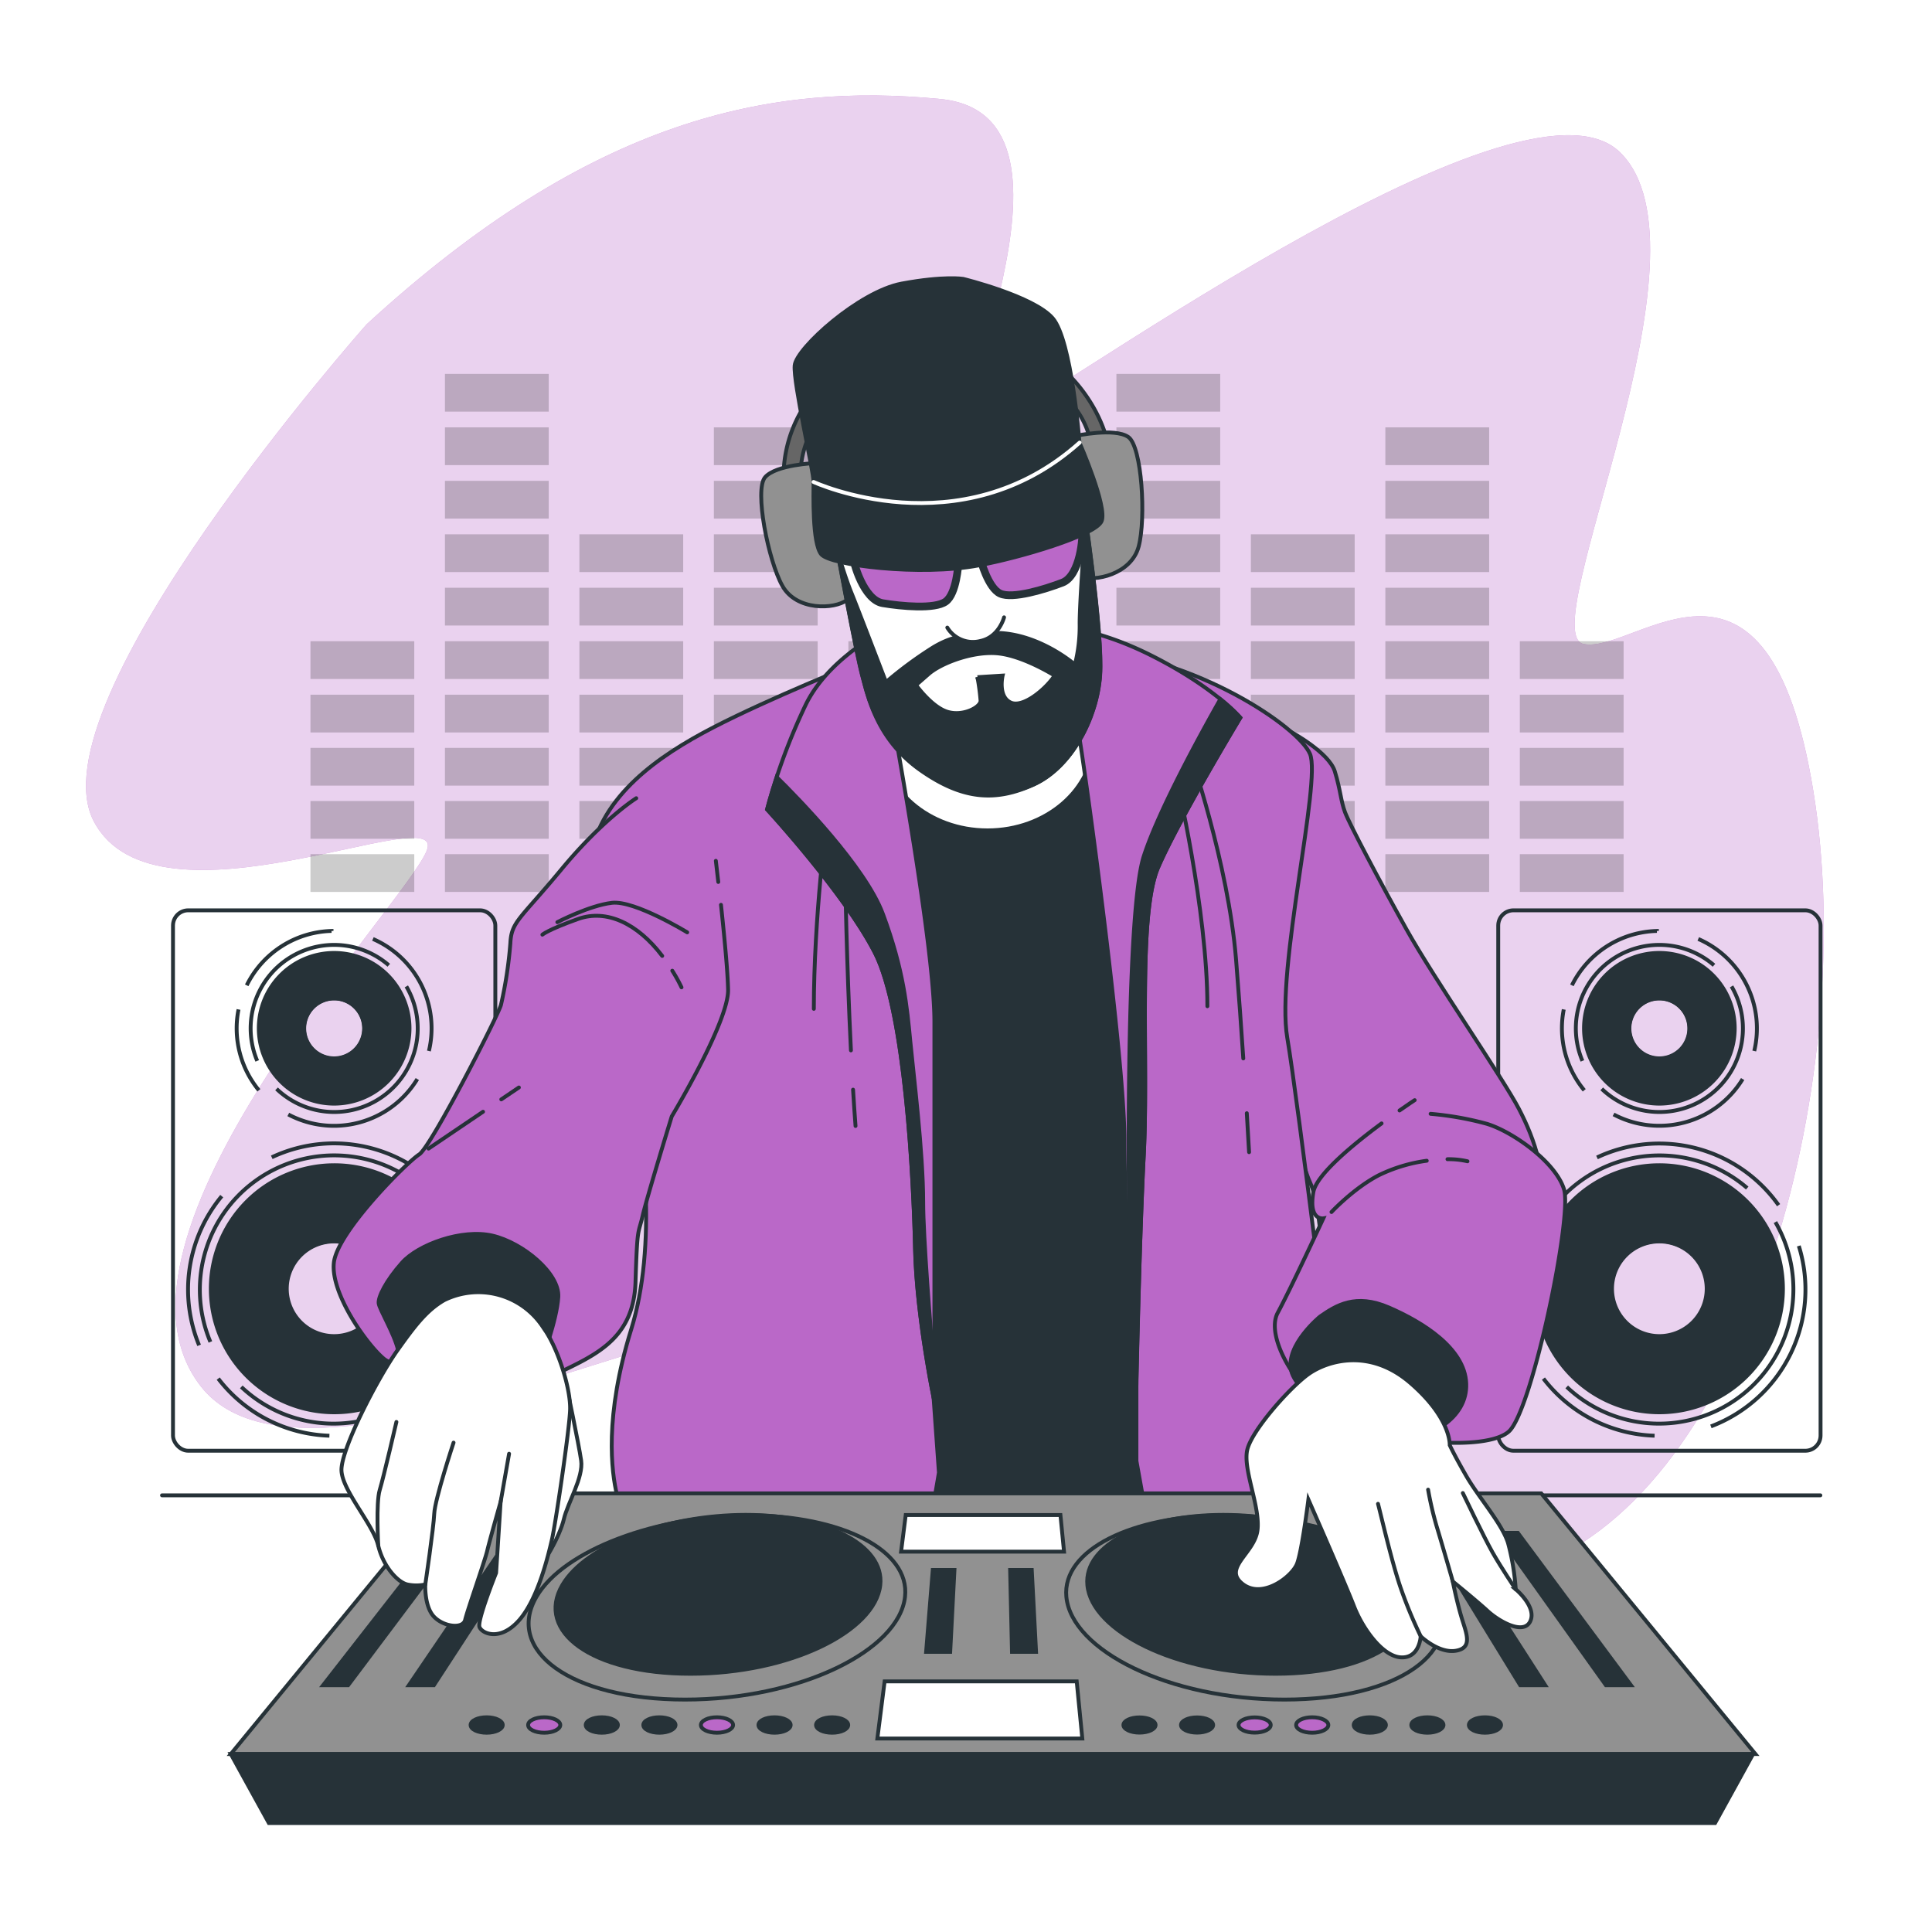<svg class="animated" id="freepik_stories-disc-jockey" xmlns="http://www.w3.org/2000/svg" viewBox="0 0 500 500" version="1.1" xmlns:xlink="http://www.w3.org/1999/xlink" xmlns:svgjs="http://svgjs.com/svgjs"><style>svg#freepik_stories-disc-jockey:not(.animated) .animable {opacity: 0;}svg#freepik_stories-disc-jockey.animated #freepik--background-simple--inject-102 {animation: 1.7s 1 forwards cubic-bezier(.36,-0.01,.5,1.38) slideUp;animation-delay: 0s;}svg#freepik_stories-disc-jockey.animated #freepik--Graphic--inject-102 {animation: 3s Infinite  linear wind;animation-delay: 0s;}svg#freepik_stories-disc-jockey.animated #freepik--Speakers--inject-102 {animation: 1.5s Infinite  linear heartbeat;animation-delay: 0s;}            @keyframes slideUp {                0% {                    opacity: 0;                    transform: translateY(30px);                }                100% {                    opacity: 1;                    transform: inherit;                }            }                    @keyframes wind {                0% {                    transform: rotate( 0deg );                }                25% {                    transform: rotate( 1deg );                }                75% {                    transform: rotate( -1deg );                }            }                    @keyframes heartbeat {                0% {                    transform: scale(1);                }                10% {                    transform: scale(1.1);                }                30% {                    transform: scale(1);                }                40% {                    transform: scale(1);                }                50% {                    transform: scale(1.1);                }                60% {                    transform: scale(1);                }                100% {                    transform: scale(1);                }            }        </style><g id="freepik--background-simple--inject-102" class="animable" style="transform-origin: 247.128px 223.218px;"><path d="M94.89,83.93S8,181.85,24.3,212.61s91.69-6.56,86.14,7.54S21.85,320.37,52,358.82s160.73-41.59,151.25-7-8.11,76.39,47.42,69.07,114.68-121.47,110.77-98.49-16.09,104.84,38.11,82.1,81.53-127.38,69.73-199.82-45.91-35.42-59.38-38,35.54-102,9.29-127.33S267.24,107,253.34,112s33.61-82.15-10-86.38S153.27,30.3,94.89,83.93Z" style="fill: rgb(186, 104, 200); transform-origin: 247.128px 223.218px;" id="elifr041h4etf" class="animable"></path><g id="elhq03isptzd"><path d="M94.89,83.93S8,181.85,24.3,212.61s91.69-6.56,86.14,7.54S21.85,320.37,52,358.82s160.73-41.59,151.25-7-8.11,76.39,47.42,69.07,114.68-121.47,110.77-98.49-16.09,104.84,38.11,82.1,81.53-127.38,69.73-199.82-45.91-35.42-59.38-38,35.54-102,9.29-127.33S267.24,107,253.34,112s33.61-82.15-10-86.38S153.27,30.3,94.89,83.93Z" style="fill: rgb(255, 255, 255); opacity: 0.7; transform-origin: 247.128px 223.218px;" class="animable"></path></g></g><g id="freepik--Graphic--inject-102" class="animable" style="transform-origin: 250.27px 163.795px;"><g id="elr6pknlzkqog"><g style="opacity: 0.2; transform-origin: 250.27px 163.795px;" class="animable"><rect x="149.95" y="179.79" width="26.86" height="9.77" id="eld9zinupznmc" class="animable" style="transform-origin: 163.38px 184.675px;"></rect><rect x="149.95" y="165.95" width="26.86" height="9.77" id="elvce925fwai" class="animable" style="transform-origin: 163.38px 170.835px;"></rect><rect x="149.95" y="152.11" width="26.86" height="9.77" id="el3p7z96al8wu" class="animable" style="transform-origin: 163.38px 156.995px;"></rect><rect x="149.95" y="138.28" width="26.86" height="9.77" id="elxojkfy9f4op" class="animable" style="transform-origin: 163.38px 143.165px;"></rect><rect x="219.56" y="179.79" width="26.86" height="9.77" id="el9e4a6irjm6" class="animable" style="transform-origin: 232.99px 184.675px;"></rect><rect x="219.56" y="165.95" width="26.86" height="9.77" id="el3adpsb2cro" class="animable" style="transform-origin: 232.99px 170.835px;"></rect><rect x="80.35" y="179.79" width="26.86" height="9.77" id="el3rz3f4t57wx" class="animable" style="transform-origin: 93.78px 184.675px;"></rect><rect x="80.35" y="165.95" width="26.86" height="9.77" id="elowa3nzfrmp" class="animable" style="transform-origin: 93.78px 170.835px;"></rect><rect x="115.15" y="179.79" width="26.86" height="9.77" id="eloznbv0s07so" class="animable" style="transform-origin: 128.58px 184.675px;"></rect><rect x="115.15" y="165.95" width="26.86" height="9.77" id="elflw4f4eyjcq" class="animable" style="transform-origin: 128.58px 170.835px;"></rect><rect x="115.15" y="152.11" width="26.86" height="9.77" id="el2zjkcvdgmm4" class="animable" style="transform-origin: 128.58px 156.995px;"></rect><rect x="115.15" y="138.28" width="26.86" height="9.77" id="eluvcjm4t8eg" class="animable" style="transform-origin: 128.58px 143.165px;"></rect><rect x="115.15" y="124.44" width="26.86" height="9.77" id="eloqyi0jkp4f" class="animable" style="transform-origin: 128.58px 129.325px;"></rect><rect x="115.15" y="110.6" width="26.86" height="9.77" id="el6tmv3t0fd4t" class="animable" style="transform-origin: 128.58px 115.485px;"></rect><rect x="115.15" y="96.76" width="26.86" height="9.77" id="el8txj204b334" class="animable" style="transform-origin: 128.58px 101.645px;"></rect><rect x="184.75" y="179.79" width="26.86" height="9.77" id="elh0yrvsd5d5" class="animable" style="transform-origin: 198.18px 184.675px;"></rect><rect x="184.75" y="165.95" width="26.86" height="9.77" id="elq6enjhw54el" class="animable" style="transform-origin: 198.18px 170.835px;"></rect><rect x="184.75" y="152.11" width="26.86" height="9.77" id="elq336l5q0h8" class="animable" style="transform-origin: 198.18px 156.995px;"></rect><rect x="184.75" y="138.28" width="26.86" height="9.77" id="elpuzoeaucs2" class="animable" style="transform-origin: 198.18px 143.165px;"></rect><rect x="184.75" y="124.44" width="26.86" height="9.77" id="el0gvtw2juiny8" class="animable" style="transform-origin: 198.18px 129.325px;"></rect><rect x="184.75" y="110.6" width="26.86" height="9.77" id="el3o4envz2hhf" class="animable" style="transform-origin: 198.18px 115.485px;"></rect><rect x="323.73" y="179.79" width="26.86" height="9.77" id="elh4ohgddat5" class="animable" style="transform-origin: 337.16px 184.675px;"></rect><rect x="323.73" y="165.95" width="26.86" height="9.77" id="elim925x9ook" class="animable" style="transform-origin: 337.16px 170.835px;"></rect><rect x="323.73" y="152.11" width="26.86" height="9.77" id="elgaz0i7d2fou" class="animable" style="transform-origin: 337.16px 156.995px;"></rect><rect x="323.73" y="138.28" width="26.86" height="9.77" id="el915qmz83tiu" class="animable" style="transform-origin: 337.16px 143.165px;"></rect><rect x="393.33" y="179.79" width="26.86" height="9.77" id="el5ax3w1sfomo" class="animable" style="transform-origin: 406.76px 184.675px;"></rect><rect x="393.33" y="165.95" width="26.86" height="9.77" id="eli6twd2n8h4j" class="animable" style="transform-origin: 406.76px 170.835px;"></rect><rect x="254.13" y="179.79" width="26.86" height="9.77" id="eln1cjhk2ya3k" class="animable" style="transform-origin: 267.56px 184.675px;"></rect><rect x="254.13" y="165.95" width="26.86" height="9.77" id="eldanxdhgwnz6" class="animable" style="transform-origin: 267.56px 170.835px;"></rect><rect x="288.93" y="179.79" width="26.86" height="9.77" id="elwmr3zimd37i" class="animable" style="transform-origin: 302.36px 184.675px;"></rect><rect x="288.93" y="165.95" width="26.86" height="9.77" id="elpn4a5e6pf3g" class="animable" style="transform-origin: 302.36px 170.835px;"></rect><rect x="288.93" y="152.11" width="26.86" height="9.77" id="elpa1betuzos" class="animable" style="transform-origin: 302.36px 156.995px;"></rect><rect x="288.93" y="138.28" width="26.86" height="9.77" id="elfi78f7gqp9" class="animable" style="transform-origin: 302.36px 143.165px;"></rect><rect x="288.93" y="124.44" width="26.86" height="9.77" id="eljlhihwrak3c" class="animable" style="transform-origin: 302.36px 129.325px;"></rect><rect x="288.93" y="110.6" width="26.86" height="9.77" id="elssjcronmlzp" class="animable" style="transform-origin: 302.36px 115.485px;"></rect><rect x="288.93" y="96.76" width="26.86" height="9.77" id="elaqy9tssyou6" class="animable" style="transform-origin: 302.36px 101.645px;"></rect><rect x="358.53" y="179.79" width="26.86" height="9.77" id="el191vk69r9px" class="animable" style="transform-origin: 371.96px 184.675px;"></rect><rect x="149.95" y="193.55" width="26.86" height="9.77" id="elsgy4b1tnm5o" class="animable" style="transform-origin: 163.38px 198.435px;"></rect><rect x="219.56" y="193.55" width="26.86" height="9.77" id="el9eoz6fm4frk" class="animable" style="transform-origin: 232.99px 198.435px;"></rect><rect x="80.35" y="193.55" width="26.86" height="9.77" id="elq20aco0dybd" class="animable" style="transform-origin: 93.78px 198.435px;"></rect><rect x="115.15" y="193.55" width="26.86" height="9.77" id="eldf7jneefe4i" class="animable" style="transform-origin: 128.58px 198.435px;"></rect><rect x="184.75" y="193.55" width="26.86" height="9.77" id="elcpy4549tful" class="animable" style="transform-origin: 198.18px 198.435px;"></rect><rect x="323.73" y="193.55" width="26.86" height="9.77" id="elo38keho205h" class="animable" style="transform-origin: 337.16px 198.435px;"></rect><rect x="393.33" y="193.55" width="26.86" height="9.77" id="elxr7i3stwseq" class="animable" style="transform-origin: 406.76px 198.435px;"></rect><rect x="254.13" y="193.55" width="26.86" height="9.77" id="el8neauwn5lym" class="animable" style="transform-origin: 267.56px 198.435px;"></rect><rect x="288.93" y="193.55" width="26.86" height="9.77" id="elckzw9wkfcr" class="animable" style="transform-origin: 302.36px 198.435px;"></rect><rect x="358.53" y="193.55" width="26.86" height="9.77" id="el8qehfwmod8" class="animable" style="transform-origin: 371.96px 198.435px;"></rect><rect x="149.95" y="207.3" width="26.86" height="9.77" id="elq6qum08kv4m" class="animable" style="transform-origin: 163.38px 212.185px;"></rect><rect x="219.56" y="207.3" width="26.86" height="9.77" id="eljwdmrb44xng" class="animable" style="transform-origin: 232.99px 212.185px;"></rect><rect x="80.35" y="207.3" width="26.86" height="9.77" id="elrqjwehjpwee" class="animable" style="transform-origin: 93.78px 212.185px;"></rect><rect x="115.15" y="207.3" width="26.86" height="9.77" id="elnjv8jfc9u1h" class="animable" style="transform-origin: 128.58px 212.185px;"></rect><rect x="184.75" y="207.3" width="26.86" height="9.77" id="el29dd15b018w" class="animable" style="transform-origin: 198.18px 212.185px;"></rect><rect x="323.73" y="207.3" width="26.86" height="9.77" id="el34rdy96tm1g" class="animable" style="transform-origin: 337.16px 212.185px;"></rect><rect x="393.33" y="207.3" width="26.86" height="9.77" id="elcnkpegu0gmw" class="animable" style="transform-origin: 406.76px 212.185px;"></rect><rect x="254.13" y="207.3" width="26.86" height="9.77" id="elup8too5rjpd" class="animable" style="transform-origin: 267.56px 212.185px;"></rect><rect x="288.93" y="207.3" width="26.86" height="9.77" id="elfzgicpu5b3e" class="animable" style="transform-origin: 302.36px 212.185px;"></rect><rect x="358.53" y="207.3" width="26.86" height="9.77" id="el2khej3vudb5" class="animable" style="transform-origin: 371.96px 212.185px;"></rect><rect x="149.95" y="221.06" width="26.86" height="9.77" id="eloqc3dzyr1ma" class="animable" style="transform-origin: 163.38px 225.945px;"></rect><rect x="219.56" y="221.06" width="26.86" height="9.77" id="elwjjojy6sh9o" class="animable" style="transform-origin: 232.99px 225.945px;"></rect><rect x="80.35" y="221.06" width="26.86" height="9.77" id="eliik1a76gfio" class="animable" style="transform-origin: 93.78px 225.945px;"></rect><rect x="115.15" y="221.06" width="26.86" height="9.77" id="elc6nomyyfykk" class="animable" style="transform-origin: 128.58px 225.945px;"></rect><rect x="184.75" y="221.06" width="26.86" height="9.77" id="elim4v0okm1a" class="animable" style="transform-origin: 198.18px 225.945px;"></rect><rect x="323.73" y="221.06" width="26.86" height="9.77" id="el624u1qo6rgx" class="animable" style="transform-origin: 337.16px 225.945px;"></rect><rect x="393.33" y="221.06" width="26.86" height="9.77" id="elkvzxgoswcmd" class="animable" style="transform-origin: 406.76px 225.945px;"></rect><rect x="254.13" y="221.06" width="26.86" height="9.77" id="elg9qurea4cm6" class="animable" style="transform-origin: 267.56px 225.945px;"></rect><rect x="288.93" y="221.06" width="26.86" height="9.77" id="elj1lc0wzdyk" class="animable" style="transform-origin: 302.36px 225.945px;"></rect><rect x="358.53" y="221.06" width="26.86" height="9.77" id="eloe6344nx9u" class="animable" style="transform-origin: 371.96px 225.945px;"></rect><rect x="358.53" y="165.95" width="26.86" height="9.77" id="el0wcyjb05dw39" class="animable" style="transform-origin: 371.96px 170.835px;"></rect><rect x="358.53" y="152.11" width="26.86" height="9.77" id="el8hfhdgp8x88" class="animable" style="transform-origin: 371.96px 156.995px;"></rect><rect x="358.53" y="138.28" width="26.86" height="9.77" id="eluyxwbkpcnlc" class="animable" style="transform-origin: 371.96px 143.165px;"></rect><rect x="358.53" y="124.44" width="26.86" height="9.77" id="el9ga5bs83en" class="animable" style="transform-origin: 371.96px 129.325px;"></rect><rect x="358.53" y="110.6" width="26.86" height="9.77" id="elljuaoa8u388" class="animable" style="transform-origin: 371.96px 115.485px;"></rect></g></g></g><g id="freepik--Speakers--inject-102" class="animable" style="transform-origin: 257.965px 305.52px;"><path d="M429.44,301.06a32.47,32.47,0,1,0,32.48,32.47A32.47,32.47,0,0,0,429.44,301.06Zm0,44.22a11.75,11.75,0,1,1,11.75-11.75A11.75,11.75,0,0,1,429.44,345.28Z" style="fill: rgb(38, 50, 56); transform-origin: 429.45px 333.53px;" id="elqlurej9yg5" class="animable"></path><path d="M404.7,261.24A25.19,25.19,0,0,0,410,282.17m18.8-41.24A25.26,25.26,0,0,0,406.81,255M454,272a25.26,25.26,0,0,0-14.49-29m-21.92,45.41A25.3,25.3,0,0,0,451,279.26m-28.42-7.09a9.13,9.13,0,1,1,12.88.84A9.13,9.13,0,0,1,422.58,272.17Z" style="fill: none; stroke: rgb(38, 50, 56); stroke-miterlimit: 10; transform-origin: 429.454px 266.139px;" id="elfdp87tng5jh" class="animable"></path><path d="M443.58,249.81a21.61,21.61,0,0,0-34.05,24.75m5,7.24a21.61,21.61,0,0,0,33.59-26.52M429.44,274a7.82,7.82,0,1,1,7.82-7.82A7.82,7.82,0,0,1,429.44,274Z" style="fill: none; stroke: rgb(38, 50, 56); stroke-miterlimit: 10; transform-origin: 429.446px 266.161px;" id="el0oec12hdbpum" class="animable"></path><path d="M399.44,356.78a37.78,37.78,0,0,0,28.77,14.78m-27.85-62a37.84,37.84,0,0,0-5.87,38.61M460.3,311.9a37.86,37.86,0,0,0-47-12.35m29.48,69.6a37.88,37.88,0,0,0,22.75-46.71m-36.1,25a13.68,13.68,0,1,1,13.68-13.68A13.67,13.67,0,0,1,429.44,347.44Z" style="fill: none; stroke: rgb(38, 50, 56); stroke-miterlimit: 10; transform-origin: 429.439px 333.753px;" id="els8o40rdztmp" class="animable"></path><path d="M452.18,307.47a34.77,34.77,0,0,0-54.76,39.82m8.05,11.64a34.77,34.77,0,0,0,54-42.65m-30.06,30.05A12.57,12.57,0,1,1,442,333.76,12.57,12.57,0,0,1,429.44,346.33Z" style="fill: none; stroke: rgb(38, 50, 56); stroke-miterlimit: 10; transform-origin: 429.411px 333.73px;" id="elojwchvm96cr" class="animable"></path><path d="M429.44,246.12a20,20,0,1,0,20,20A20,20,0,0,0,429.44,246.12Zm0,27.28a7.25,7.25,0,1,1,7.25-7.25A7.25,7.25,0,0,1,429.44,273.4Z" style="fill: rgb(38, 50, 56); transform-origin: 429.44px 266.12px;" id="el3ouz3pl6lb8" class="animable"></path><rect x="387.74" y="235.59" width="83.42" height="139.86" rx="3.94" style="fill: none; stroke: rgb(38, 50, 56); stroke-miterlimit: 10; transform-origin: 429.45px 305.52px;" id="el8v1aupv68qw" class="animable"></rect><path d="M86.48,301.06A32.47,32.47,0,1,0,119,333.53,32.47,32.47,0,0,0,86.48,301.06Zm0,44.22a11.75,11.75,0,1,1,11.74-11.75A11.74,11.74,0,0,1,86.48,345.28Z" style="fill: rgb(38, 50, 56); transform-origin: 86.53px 333.53px;" id="elesy5hhtf3kq" class="animable"></path><path d="M61.73,261.24A25.19,25.19,0,0,0,67,282.17m18.8-41.24A25.22,25.22,0,0,0,63.85,255M111,272a25.23,25.23,0,0,0-14.49-29M74.61,288.42A25.26,25.26,0,0,0,108,279.26m-28.41-7.09a9.12,9.12,0,1,1,12.87.84A9.12,9.12,0,0,1,79.62,272.17Z" style="fill: none; stroke: rgb(38, 50, 56); stroke-miterlimit: 10; transform-origin: 86.469px 266.145px;" id="elclxbxfof7kc" class="animable"></path><path d="M100.62,249.81a21.61,21.61,0,0,0-34.05,24.75m5,7.24a21.61,21.61,0,0,0,33.59-26.52M86.48,274a7.82,7.82,0,1,1,7.82-7.82A7.82,7.82,0,0,1,86.48,274Z" style="fill: none; stroke: rgb(38, 50, 56); stroke-miterlimit: 10; transform-origin: 86.486px 266.161px;" id="elatqkdyska6o" class="animable"></path><path d="M56.48,356.78a37.78,37.78,0,0,0,28.77,14.78m-27.86-62a37.87,37.87,0,0,0-5.86,38.61m65.8-36.31a37.85,37.85,0,0,0-47-12.35m29.48,69.6a37.88,37.88,0,0,0,22.74-46.71m-36.09,25a13.68,13.68,0,1,1,13.68-13.68A13.68,13.68,0,0,1,86.48,347.44Z" style="fill: none; stroke: rgb(38, 50, 56); stroke-miterlimit: 10; transform-origin: 86.471px 333.732px;" id="el7exlerrysv6" class="animable"></path><path d="M109.22,307.47a34.77,34.77,0,0,0-54.77,39.82m8,11.64a34.77,34.77,0,0,0,54-42.65m-30,30.05a12.57,12.57,0,1,1,12.57-12.57A12.57,12.57,0,0,1,86.48,346.33Z" style="fill: none; stroke: rgb(38, 50, 56); stroke-miterlimit: 10; transform-origin: 86.413px 333.723px;" id="eljcp6kofoys" class="animable"></path><path d="M86.48,246.12a20,20,0,1,0,20,20A20,20,0,0,0,86.48,246.12Zm0,27.28a7.25,7.25,0,1,1,7.25-7.25A7.26,7.26,0,0,1,86.48,273.4Z" style="fill: rgb(38, 50, 56); transform-origin: 86.48px 266.12px;" id="elku9sbq7i16" class="animable"></path><rect x="44.77" y="235.59" width="83.42" height="139.86" rx="3.94" style="fill: none; stroke: rgb(38, 50, 56); stroke-miterlimit: 10; transform-origin: 86.48px 305.52px;" id="eles4jse7god" class="animable"></rect></g><g id="freepik--Character--inject-102" class="animable" style="transform-origin: 256.52px 271.904px;"><line x1="41.93" y1="386.99" x2="471.11" y2="386.99" style="fill: none; stroke: rgb(38, 50, 56); stroke-linecap: round; stroke-miterlimit: 10; transform-origin: 256.52px 386.99px;" id="elkexjktd0ws" class="animable"></line><path d="M334.1,189.42s9.84,5.3,11.35,10.22,1.51,7.56,2.65,10.59,8.7,17.39,15.88,30.25,25,38.58,29.13,46.52,7.56,17.78,5.67,29.13S369.28,344.49,360.2,340s-15.88-7.56-17.4-14.75-1.51-14.37-3.78-19.29-6.81-23.82-6.81-23.82-6.8-52.58-.75-72.24" style="fill: rgb(186, 104, 200); stroke: rgb(38, 50, 56); stroke-linecap: round; stroke-miterlimit: 10; transform-origin: 364.133px 265.079px;" id="eling9ksi2phi" class="animable"></path><path d="M163.35,344.07c-7,22.54-5.12,36.89-3.65,42.92H348.4c-2.16-17.77-12.55-102.63-15.26-118.44-3-17.68,8.91-66.38,5.88-73.45s-29.5-24.89-57.39-27S222,171.58,222,171.58s-22.73,9.09-37.38,16.67-28.78,17.67-31.81,33.33C151.06,230.78,176.71,300.85,163.35,344.07Z" style="fill: rgb(186, 104, 200); stroke: rgb(38, 50, 56); stroke-linecap: round; stroke-miterlimit: 10; transform-origin: 250.562px 277.307px;" id="elrolepppkmec" class="animable"></path><path d="M214,211.85s-3.38,25.63-3.38,49.24" style="fill: none; stroke: rgb(38, 50, 56); stroke-linecap: round; stroke-miterlimit: 10; transform-origin: 212.31px 236.47px;" id="elb40i4gk6tpd" class="animable"></path><path d="M220.77,282c.2,3.24.41,6.4.64,9.4" style="fill: none; stroke: rgb(38, 50, 56); stroke-linecap: round; stroke-miterlimit: 10; transform-origin: 221.09px 286.7px;" id="elsd35lrpdu1" class="animable"></path><path d="M218.72,226.69s.39,22.7,1.5,45.15" style="fill: none; stroke: rgb(38, 50, 56); stroke-linecap: round; stroke-miterlimit: 10; transform-origin: 219.47px 249.265px;" id="eliq0g0xfyeu" class="animable"></path><path d="M304.37,201.06s8.1,34.4,8.1,59.35" style="fill: none; stroke: rgb(38, 50, 56); stroke-linecap: round; stroke-miterlimit: 10; transform-origin: 308.42px 230.735px;" id="elnfzmgshzwq8" class="animable"></path><path d="M322.67,288.1c.38,6.22.59,10.08.59,10.08" style="fill: none; stroke: rgb(38, 50, 56); stroke-linecap: round; stroke-miterlimit: 10; transform-origin: 322.965px 293.14px;" id="el4rt04v5furt" class="animable"></path><path d="M307.75,194.32s10.11,29,12.14,54c.72,8.91,1.36,17.82,1.87,25.6" style="fill: none; stroke: rgb(38, 50, 56); stroke-linecap: round; stroke-miterlimit: 10; transform-origin: 314.755px 234.12px;" id="el31ffvbj8fkx" class="animable"></path><path d="M295.69,386.91l-1.58-8.81V358l-.49-45.16s-2-51.53-2-63.31.5-50.56-2-62.34c-1.5-7.19-8.12-14.56-13.05-19.21-7.39-1.53-15.73-2-22.73.71,0,0-12,4-22.24,8-.73,1.94-5.3,14.5-5.3,26.24,0,12.76,9.33,51,12.27,66.75s.5,54,.5,54l2.45,36.81,1.47,20.62L242,386.91Z" style="fill: rgb(38, 50, 56); stroke: rgb(38, 50, 56); stroke-linecap: round; stroke-miterlimit: 10; transform-origin: 260.995px 276.827px;" id="eluxrwf1xwgae" class="animable"></path><ellipse cx="255.58" cy="191.16" rx="27.49" ry="23.74" style="fill: rgb(255, 255, 255); stroke: rgb(38, 50, 56); stroke-linecap: round; stroke-miterlimit: 10; transform-origin: 255.58px 191.16px;" id="elq7rl0qilow" class="animable"></ellipse><path d="M232.67,161.17s-17.49,7.5-24.16,21.24a157.8,157.8,0,0,0-10,27.07s20,21.66,27.9,37.07,10,58.73,10.41,76.64,5,39.56,5,39.56V264.46c0-19.16-10-73.3-10.41-76.22s24.57-9.16,33.73-7.91,12.5,2.08,13.75,7.91S291,272.79,291,294.86s2.91,73.31,2.91,73.31S294.73,323.6,296,299s-1.67-62.06,3.74-74.55S321,185.74,321,185.74s-6.66-7.91-23.32-16.24-30.4-8.75-44.15-9.58S232.67,161.17,232.67,161.17Z" style="fill: rgb(186, 104, 200); stroke: rgb(38, 50, 56); stroke-linecap: round; stroke-miterlimit: 10; transform-origin: 259.755px 263.947px;" id="elx8ta4gl7ih" class="animable"></path><path d="M321,185.74a42.69,42.69,0,0,0-5.17-4.8c-4.81,8.48-15.94,28.68-19.81,40.62C291,237,292.23,319,292.23,319s-.16,3-.37,7.67c.85,20.76,2,41.48,2,41.48S294.73,323.6,296,299s-1.67-62.06,3.74-74.55S321,185.74,321,185.74Z" style="fill: rgb(38, 50, 56); stroke: rgb(38, 50, 56); stroke-linecap: round; stroke-miterlimit: 10; transform-origin: 306.43px 274.545px;" id="elyun9ofhwqtf" class="animable"></path><path d="M241.83,355.72c-1.1-13-2.91-35.64-2.91-44.61,0-12.91-2.5-32.91-3.34-41.65s-1.66-18.33-7.08-32.9c-4.54-12.24-22-30.05-27.49-35.46-1.66,5.05-2.49,8.38-2.49,8.38s20,21.66,27.9,37.07,10,58.73,10.41,76.64,5,39.56,5,39.56Z" style="fill: rgb(38, 50, 56); stroke: rgb(38, 50, 56); stroke-linecap: round; stroke-miterlimit: 10; transform-origin: 220.175px 281.925px;" id="elb6vfygmjh6k" class="animable"></path><path d="M202.81,121.88a34,34,0,0,1,7.33-19.56c7.34-9,28.12-19.15,46.45-15.89s28.93,19.15,30.56,30.56h-4.48a22.16,22.16,0,0,0-10.19-16.71c-9.77-6.11-50.52.41-56.63,4.48s-9,13-8.56,18.34Z" style="fill: rgb(102, 102, 102); stroke: rgb(38, 50, 56); stroke-linecap: round; stroke-miterlimit: 10; transform-origin: 244.98px 104.453px;" id="elh1e0rcum4a" class="animable"></path><path d="M211,119.84s-10.19.41-13,3.67.82,21.59,4.48,28.11,13.45,6.11,16.71,3.67,1.22-8.56,0-21.6S213.81,119,211,119.84Z" style="fill: rgb(145, 145, 145); stroke: rgb(38, 50, 56); stroke-linecap: round; stroke-miterlimit: 10; transform-origin: 208.975px 138.294px;" id="elz68f902d779" class="animable"></path><path d="M278.46,112.79s10-2.15,13.54.3,4.61,21.11,2.69,28.34-11.5,9.28-15.26,7.72-3.33-8-5.4-20.91S275.49,112.72,278.46,112.79Z" style="fill: rgb(145, 145, 145); stroke: rgb(38, 50, 56); stroke-linecap: round; stroke-miterlimit: 10; transform-origin: 284.521px 130.779px;" id="elwgk1e41l91" class="animable"></path><path d="M216.66,142.25s4.89,26.48,6.52,32.59,3.26,14.67,14.26,22.41,20.38,10.19,30.16,5.71,16.29-17.11,17.11-28.12-4.48-45.63-4.48-45.63l-66,.82Z" style="fill: rgb(255, 255, 255); stroke: rgb(38, 50, 56); stroke-linecap: round; stroke-miterlimit: 10; transform-origin: 249.513px 167.2px;" id="el5vng7uw6n3n" class="animable"></path><path d="M279.41,161.4A40.43,40.43,0,0,1,278.19,172s-13-11.41-26.89-7.33c0,0-3.67-.82-9.78,2.85a102.87,102.87,0,0,0-12.22,9s-7.34-19.15-9-23.22-3.67-11-3.67-11,4.89,26.48,6.52,32.59,4.08,16.71,15.08,24.45,19.56,8.15,29.34,3.67,16.29-17.11,17.11-28.12c.61-8.28-2.24-29.94-3.68-40.15C280.87,136.68,279.41,155.23,279.41,161.4Zm-17.93,20.37c-3.26-1.63-2-6.93-2-6.93l-6.52.41a56.87,56.87,0,0,1,.81,6.11c0,1.63-4.48,4.08-8.55,2.86s-8.15-6.93-8.15-6.93l3.26-2.85c3.26-2.86,11.81-6.11,18.33-5.3s14.26,5.7,14.26,5.7C270.85,178.1,264.74,183.4,261.48,181.77Z" style="fill: rgb(38, 50, 56); stroke: rgb(38, 50, 56); stroke-linecap: round; stroke-miterlimit: 10; transform-origin: 250.697px 170.313px;" id="elpyamz9o685" class="animable"></path><path d="M248,145.92s-.41,7.74-3.26,9.77-11.41,1.23-16.3.41-7.74-10.59-7.74-12.63,27.3.82,27.3.82Z" style="fill: rgb(186, 104, 200); stroke: rgb(38, 50, 56); stroke-linecap: round; stroke-miterlimit: 10; stroke-width: 2px; transform-origin: 234.35px 149.852px;" id="elbh4z1o682sq" class="animable"></path><path d="M253.74,144.69s1.94,7.51,5.14,8.94,11.43-1.07,16.05-2.84,5.48-11.93,5.08-13.92-26.59,6.23-26.59,6.23Z" style="fill: rgb(186, 104, 200); stroke: rgb(38, 50, 56); stroke-linecap: round; stroke-miterlimit: 10; stroke-width: 2px; transform-origin: 266.759px 145.307px;" id="elhmmx6kc59os" class="animable"></path><path d="M249.26,72.17s-4.89-.82-15.89,1.22-27.3,16.71-27.71,21.19,4.89,27.3,4.89,30.15-.41,15.89,2,18.74,25.67,5.71,40.74,2.85c10.82-2,30.16-7.74,31.79-11.41s-5.71-20.37-5.71-20.37-2-26.48-6.93-32.19S249.26,72.17,249.26,72.17Z" style="fill: rgb(38, 50, 56); stroke: rgb(38, 50, 56); stroke-linecap: round; stroke-miterlimit: 10; transform-origin: 245.477px 109.756px;" id="elnrzmq8w8h0m" class="animable"></path><path d="M210.55,124.73s37.9,17.52,68.86-10.19" style="fill: none; stroke: rgb(255, 255, 255); stroke-linecap: round; stroke-miterlimit: 10; transform-origin: 244.98px 122.367px;" id="el9j4nha9fkz" class="animable"></path><path d="M245.16,162.42a7.75,7.75,0,0,0,8.58,3.46c4.81-1,6.11-6.11,6.11-6.11" style="fill: rgb(255, 255, 255); stroke: rgb(38, 50, 56); stroke-linecap: round; stroke-miterlimit: 10; transform-origin: 252.505px 162.952px;" id="elq6h1pbulsj" class="animable"></path><polygon points="454.3 453.94 59.73 453.94 115.16 386.49 398.87 386.49 454.3 453.94" style="fill: rgb(145, 145, 145); stroke: rgb(38, 50, 56); stroke-linecap: round; stroke-miterlimit: 10; transform-origin: 257.015px 420.215px;" id="elgqujify4u4r" class="animable"></polygon><ellipse cx="294.9" cy="446.43" rx="4.16" ry="1.97" style="fill: rgb(38, 50, 56); stroke: rgb(38, 50, 56); stroke-linecap: round; stroke-miterlimit: 10; transform-origin: 294.9px 446.43px;" id="el53d2t4xjgs3" class="animable"></ellipse><ellipse cx="309.8" cy="446.43" rx="4.16" ry="1.97" style="fill: rgb(38, 50, 56); stroke: rgb(38, 50, 56); stroke-linecap: round; stroke-miterlimit: 10; transform-origin: 309.8px 446.43px;" id="el08zde7pkm7a" class="animable"></ellipse><ellipse cx="324.7" cy="446.43" rx="4.16" ry="1.97" style="fill: rgb(186, 104, 200); stroke: rgb(38, 50, 56); stroke-linecap: round; stroke-miterlimit: 10; transform-origin: 324.7px 446.43px;" id="elttiv6trmavd" class="animable"></ellipse><path d="M343.77,446.43c0,1.09-1.87,2-4.17,2s-4.16-.88-4.16-2,1.87-2,4.16-2S343.77,445.34,343.77,446.43Z" style="fill: rgb(186, 104, 200); stroke: rgb(38, 50, 56); stroke-linecap: round; stroke-miterlimit: 10; transform-origin: 339.605px 446.43px;" id="elowhcahvisar" class="animable"></path><path d="M358.67,446.43c0,1.09-1.86,2-4.16,2s-4.17-.88-4.17-2,1.87-2,4.17-2S358.67,445.34,358.67,446.43Z" style="fill: rgb(38, 50, 56); stroke: rgb(38, 50, 56); stroke-linecap: round; stroke-miterlimit: 10; transform-origin: 354.505px 446.43px;" id="elci9h7lfrlbg" class="animable"></path><path d="M373.57,446.43c0,1.09-1.86,2-4.16,2s-4.17-.88-4.17-2,1.87-2,4.17-2S373.57,445.34,373.57,446.43Z" style="fill: rgb(38, 50, 56); stroke: rgb(38, 50, 56); stroke-linecap: round; stroke-miterlimit: 10; transform-origin: 369.405px 446.43px;" id="elmr5qg0fnuq" class="animable"></path><path d="M388.47,446.43c0,1.09-1.86,2-4.16,2s-4.17-.88-4.17-2,1.87-2,4.17-2S388.47,445.34,388.47,446.43Z" style="fill: rgb(38, 50, 56); stroke: rgb(38, 50, 56); stroke-linecap: round; stroke-miterlimit: 10; transform-origin: 384.305px 446.43px;" id="ele14taf0a9f" class="animable"></path><path d="M130.11,446.43c0,1.09-1.86,2-4.16,2s-4.16-.88-4.16-2,1.86-2,4.16-2S130.11,445.34,130.11,446.43Z" style="fill: rgb(38, 50, 56); stroke: rgb(38, 50, 56); stroke-linecap: round; stroke-miterlimit: 10; transform-origin: 125.95px 446.43px;" id="elqjaqooqvso" class="animable"></path><path d="M145,446.43c0,1.09-1.86,2-4.16,2s-4.16-.88-4.16-2,1.86-2,4.16-2S145,445.34,145,446.43Z" style="fill: rgb(186, 104, 200); stroke: rgb(38, 50, 56); stroke-linecap: round; stroke-miterlimit: 10; transform-origin: 140.84px 446.43px;" id="el7gzcrfalstj" class="animable"></path><path d="M159.91,446.43c0,1.09-1.86,2-4.16,2s-4.16-.88-4.16-2,1.86-2,4.16-2S159.91,445.34,159.91,446.43Z" style="fill: rgb(38, 50, 56); stroke: rgb(38, 50, 56); stroke-linecap: round; stroke-miterlimit: 10; transform-origin: 155.75px 446.43px;" id="ellim8w6nrfp" class="animable"></path><path d="M174.82,446.43c0,1.09-1.87,2-4.17,2s-4.16-.88-4.16-2,1.86-2,4.16-2S174.82,445.34,174.82,446.43Z" style="fill: rgb(38, 50, 56); stroke: rgb(38, 50, 56); stroke-linecap: round; stroke-miterlimit: 10; transform-origin: 170.655px 446.43px;" id="elr3ijtmwlob" class="animable"></path><path d="M189.72,446.43c0,1.09-1.87,2-4.17,2s-4.16-.88-4.16-2,1.86-2,4.16-2S189.72,445.34,189.72,446.43Z" style="fill: rgb(186, 104, 200); stroke: rgb(38, 50, 56); stroke-linecap: round; stroke-miterlimit: 10; transform-origin: 185.555px 446.43px;" id="el4ikdx8039gv" class="animable"></path><path d="M204.62,446.43c0,1.09-1.87,2-4.17,2s-4.16-.88-4.16-2,1.87-2,4.16-2S204.62,445.34,204.62,446.43Z" style="fill: rgb(38, 50, 56); stroke: rgb(38, 50, 56); stroke-linecap: round; stroke-miterlimit: 10; transform-origin: 200.455px 446.43px;" id="ellbdjl71chxi" class="animable"></path><path d="M219.52,446.43c0,1.09-1.86,2-4.16,2s-4.17-.88-4.17-2,1.87-2,4.17-2S219.52,445.34,219.52,446.43Z" style="fill: rgb(38, 50, 56); stroke: rgb(38, 50, 56); stroke-linecap: round; stroke-miterlimit: 10; transform-origin: 215.355px 446.43px;" id="el9leb9n4hlfh" class="animable"></path><path d="M371.41,413.25c7.82,13.88-9.16,26.6-39,26.6s-55.14-12.72-56.44-26.6c-1.14-12.2,17.17-21.07,40.77-21.07S364.53,401.05,371.41,413.25Z" style="fill: rgb(145, 145, 145); stroke: rgb(38, 50, 56); stroke-linecap: round; stroke-miterlimit: 10; transform-origin: 324.614px 416.015px;" id="eleez1xugfva6" class="animable"></path><path d="M234.22,413.25c-1.56,13.88-27.14,26.6-56.93,26.6s-46.54-12.72-38.46-26.6c7.11-12.2,31.41-21.07,55-21.07S235.59,401.05,234.22,413.25Z" style="fill: rgb(145, 145, 145); stroke: rgb(38, 50, 56); stroke-linecap: round; stroke-miterlimit: 10; transform-origin: 185.548px 416.015px;" id="eljl3d6rnurrl" class="animable"></path><path d="M363.71,410.23c6.74,12-7.91,22.94-33.61,22.94s-47.57-11-48.69-22.94c-1-10.53,14.81-18.18,35.17-18.18S357.77,399.7,363.71,410.23Z" style="fill: rgb(38, 50, 56); stroke: rgb(38, 50, 56); stroke-linecap: round; stroke-miterlimit: 10; transform-origin: 323.355px 412.61px;" id="elpjdicgdpufs" class="animable"></path><path d="M227.81,410.23c-1.35,12-23.42,22.94-49.12,22.94s-40.15-11-33.17-22.94c6.13-10.53,27.09-18.18,47.46-18.18S229,399.7,227.81,410.23Z" style="fill: rgb(38, 50, 56); stroke: rgb(38, 50, 56); stroke-linecap: round; stroke-miterlimit: 10; transform-origin: 185.821px 412.61px;" id="el3485vkn842e" class="animable"></path><polygon points="90.09 436.14 83.61 436.14 114.38 396.7 119.7 396.7 90.09 436.14" style="fill: rgb(38, 50, 56); stroke: rgb(38, 50, 56); stroke-linecap: round; stroke-miterlimit: 10; transform-origin: 101.655px 416.42px;" id="elrt2eyug4j7" class="animable"></polygon><polygon points="112.28 436.14 105.81 436.14 132.64 396.7 137.96 396.7 112.28 436.14" style="fill: rgb(38, 50, 56); stroke: rgb(38, 50, 56); stroke-linecap: round; stroke-miterlimit: 10; transform-origin: 121.885px 416.42px;" id="eltyvr8k4inwm" class="animable"></polygon><polygon points="399.9 436.14 393.43 436.14 369.22 396.7 374.55 396.7 399.9 436.14" style="fill: rgb(38, 50, 56); stroke: rgb(38, 50, 56); stroke-linecap: round; stroke-miterlimit: 10; transform-origin: 384.56px 416.42px;" id="elgu6trjn4ys" class="animable"></polygon><polygon points="245.91 427.5 239.68 427.5 241.4 406.3 247.01 406.3 245.91 427.5" style="fill: rgb(38, 50, 56); stroke: rgb(38, 50, 56); stroke-linecap: round; stroke-miterlimit: 10; transform-origin: 243.345px 416.9px;" id="elvxrdhlhaj8k" class="animable"></polygon><polygon points="268.13 427.5 261.9 427.5 261.42 406.3 267.02 406.3 268.13 427.5" style="fill: rgb(38, 50, 56); stroke: rgb(38, 50, 56); stroke-linecap: round; stroke-miterlimit: 10; transform-origin: 264.775px 416.9px;" id="el4642bxfuwxr" class="animable"></polygon><polygon points="422.1 436.14 415.62 436.14 387.48 396.7 392.81 396.7 422.1 436.14" style="fill: rgb(38, 50, 56); stroke: rgb(38, 50, 56); stroke-linecap: round; stroke-miterlimit: 10; transform-origin: 404.79px 416.42px;" id="elp3uk1h46ph" class="animable"></polygon><polygon points="280.1 449.93 227.06 449.93 228.94 435.14 278.65 435.14 280.1 449.93" style="fill: rgb(255, 255, 255); stroke: rgb(38, 50, 56); stroke-linecap: round; stroke-miterlimit: 10; transform-origin: 253.58px 442.535px;" id="elwa58edcibjc" class="animable"></polygon><polygon points="275.37 401.56 233.2 401.56 234.4 392.09 274.44 392.09 275.37 401.56" style="fill: rgb(255, 255, 255); stroke: rgb(38, 50, 56); stroke-linecap: round; stroke-miterlimit: 10; transform-origin: 254.285px 396.825px;" id="el3va71y0f1x6" class="animable"></polygon><polygon points="443.86 471.8 69.58 471.8 59.73 453.94 453.7 453.94 443.86 471.8" style="fill: rgb(38, 50, 56); stroke: rgb(38, 50, 56); stroke-linecap: round; stroke-miterlimit: 10; transform-origin: 256.715px 462.87px;" id="el0wvruxyreb9" class="animable"></polygon><path d="M185.89,228.25c-.37-3.29-.63-5.47-.63-5.47" style="fill: none; stroke: rgb(38, 50, 56); stroke-linecap: round; stroke-miterlimit: 10; transform-origin: 185.575px 225.515px;" id="el7oomvd27v0q" class="animable"></path><path d="M164.66,206.58s-8.49,5.29-19.3,18.33-13,13.56-13.28,19.2a109.71,109.71,0,0,1-2.43,15.95c-.57,2.46-18.14,36.82-21.17,38.71s-21.24,20-22.08,28.05S95,348,99.3,351.6s32.39,10.13,43,4.81,21.68-9,22.17-24.64c.46-14.79.69-12.14,1.83-17.06s7.55-25.79,7.55-25.79,14.71-24.42,14.58-32.75c-.08-4.57-1-14.21-1.84-22" style="fill: rgb(186, 104, 200); stroke: rgb(38, 50, 56); stroke-linecap: round; stroke-miterlimit: 10; transform-origin: 137.389px 282.499px;" id="el6qlr8uvoiz3" class="animable"></path><path d="M171.38,247.39C165,239,157,235.2,149.62,237.82c-7.92,2.83-9.25,4.07-9.25,4.07" style="fill: none; stroke: rgb(38, 50, 56); stroke-linecap: round; stroke-miterlimit: 10; transform-origin: 155.875px 242.196px;" id="el63ng3y9unkn" class="animable"></path><path d="M176.37,255.52a40.8,40.8,0,0,0-2.38-4.3" style="fill: none; stroke: rgb(38, 50, 56); stroke-linecap: round; stroke-miterlimit: 10; transform-origin: 175.18px 253.37px;" id="eltt0b0jvl04n" class="animable"></path><path d="M144.24,238.65s8.26-4.31,14.13-5,19.48,7.64,19.48,7.64" style="fill: none; stroke: rgb(38, 50, 56); stroke-linecap: round; stroke-miterlimit: 10; transform-origin: 161.045px 237.45px;" id="ely0hoa3hsp68" class="animable"></path><line x1="129.73" y1="284.52" x2="134.29" y2="281.44" style="fill: none; stroke: rgb(38, 50, 56); stroke-linecap: round; stroke-miterlimit: 10; transform-origin: 132.01px 282.98px;" id="elncu8kzhy6v" class="animable"></line><line x1="110.9" y1="297.26" x2="125.01" y2="287.72" style="fill: none; stroke: rgb(38, 50, 56); stroke-linecap: round; stroke-miterlimit: 10; transform-origin: 117.955px 292.49px;" id="elz3h2lbpbupl" class="animable"></line><path d="M140.11,352.28s4-10.48,4.38-16.61-9.18-14.06-17.05-15.89-19.19,2.27-23.4,7S97.81,335.7,98,337.29s3.93,7.65,5,12,15.54,6.72,23,8S140.11,352.28,140.11,352.28Z" style="fill: rgb(38, 50, 56); stroke: rgb(38, 50, 56); stroke-linecap: round; stroke-miterlimit: 10; transform-origin: 121.244px 338.398px;" id="elab2xu6knzf6" class="animable"></path><path d="M146.64,358.75s3.13,14.85,3.76,19.23-3.49,10.95-4.48,15.2-5.57,12.82-8.49,14.26-6.32-2.18-1.92-12,5.1-17.87,4.2-22.08-4.21-9.22-1.92-12S144,355.07,146.64,358.75Z" style="fill: rgb(255, 255, 255); stroke: rgb(38, 50, 56); stroke-linecap: round; stroke-miterlimit: 10; transform-origin: 141.933px 382.454px;" id="eliyeebq088r8" class="animable"></path><path d="M140.3,343.13a20,20,0,0,0-24.77-6.92,7,7,0,0,0-.67.33c-4.51,2.62-7.65,6.79-11.92,12.8-5.39,7.56-14.89,26.09-14.56,31.35s8.2,13.83,9.51,19.32,5.06,9.48,7.52,10.05a11.2,11.2,0,0,0,4.65,0s-.27,5.64,2.22,8.3,7.53,3.3,8.1.85,5.14-15.4,5.71-17.86,3.47-12.68,3.47-12.68l-1.17,18.4s-4.94,12.33-4.3,14,5.33,3.84,10.26-1.76,7.56-16.9,8.48-20.84,4.55-28.5,4.71-33.64-2.74-14.62-6.14-20.07C141.06,344.27,140.69,343.7,140.3,343.13Z" style="fill: rgb(255, 255, 255); stroke: rgb(38, 50, 56); stroke-linecap: round; stroke-miterlimit: 10; transform-origin: 117.959px 378.671px;" id="elli5jo5zbvtb" class="animable"></path><path d="M110.06,410.1s2.16-14.65,2.32-18.37,5-18.38,5-18.38" style="fill: none; stroke: rgb(38, 50, 56); stroke-linecap: round; stroke-miterlimit: 10; transform-origin: 113.72px 391.725px;" id="elssqolk2xdg" class="animable"></path><path d="M97.89,400s-.63-11.09.38-14.39S102.59,368,102.59,368" style="fill: none; stroke: rgb(38, 50, 56); stroke-linecap: round; stroke-miterlimit: 10; transform-origin: 100.143px 384px;" id="elzmlj16josvm" class="animable"></path><line x1="129.56" y1="388.71" x2="131.75" y2="376.23" style="fill: none; stroke: rgb(38, 50, 56); stroke-linecap: round; stroke-miterlimit: 10; transform-origin: 130.655px 382.47px;" id="eles7ob1xv3f" class="animable"></line><path d="M366.12,284.72s-1.56,1-3.92,2.67" style="fill: none; stroke: rgb(38, 50, 56); stroke-linecap: round; stroke-miterlimit: 10; transform-origin: 364.16px 286.055px;" id="elim40j7m48lk" class="animable"></path><path d="M357.55,290.74c-7.34,5.43-16.85,13.24-17.65,17.77-1.31,7.46,2.58,6.8,2.58,6.8s-8.34,18-11.81,24.45,5.68,21.67,16.75,27.62,37.07,8.44,43.07,3.09,16.45-55.5,14.29-62.63-13.37-15-20-17a81.59,81.59,0,0,0-14.54-2.58" style="fill: rgb(186, 104, 200); stroke: rgb(38, 50, 56); stroke-linecap: round; stroke-miterlimit: 10; transform-origin: 367.497px 330.837px;" id="el74t55s5jnj" class="animable"></path><path d="M374.61,300a21.78,21.78,0,0,1,5.17.54" style="fill: none; stroke: rgb(38, 50, 56); stroke-linecap: round; stroke-miterlimit: 10; transform-origin: 377.195px 300.269px;" id="elfakxdchw76v" class="animable"></path><path d="M344.59,313.67s5.73-6.15,12.25-9.53a40.7,40.7,0,0,1,12.4-3.74" style="fill: none; stroke: rgb(38, 50, 56); stroke-linecap: round; stroke-miterlimit: 10; transform-origin: 356.915px 307.035px;" id="elcxu84sa73z" class="animable"></path><path d="M341.6,340.74s-8.91,7.27-7.46,13.93,19.38,18.81,27.45,18.29,18.25-5.73,17.87-14.92-11.36-15.9-20-19.65S345.77,337.83,341.6,340.74Z" style="fill: rgb(38, 50, 56); stroke: rgb(38, 50, 56); stroke-linecap: round; stroke-miterlimit: 10; transform-origin: 356.725px 354.831px;" id="els5nivp7wyd" class="animable"></path><path d="M375.19,374s.42-6.91-10.18-16.07-21.48-5.72-26.24-2.4-14.89,14.68-16,19.76S326.19,390,325.44,396s-9.05,9.75-3.91,13.87,12.86-1.87,14.14-5.19,2.94-16.61,2.94-16.61,9.49,21.64,11.79,27.58,7.5,13.12,12.27,13.28,5-5.46,5-5.46,4.66,4.49,9.11,3.74,2.73-4.44,1.5-8.51-2.31-9.43-2.31-9.43,6.32,5.14,9.05,7.66,9.22,6.37,11,2.67-3.75-8.3-3.75-8.3a61.77,61.77,0,0,0-2-12c-1.56-5-7.66-11.84-10.88-17.46S375.19,374,375.19,374Z" style="fill: rgb(255, 255, 255); stroke: rgb(38, 50, 56); stroke-linecap: round; stroke-miterlimit: 10; transform-origin: 358.117px 390.488px;" id="elr6tbmli958" class="animable"></path><path d="M367.7,423.51a116.37,116.37,0,0,1-5.33-12.92c-2.28-6.78-4.77-17.67-5.74-21.4" style="fill: none; stroke: rgb(38, 50, 56); stroke-linecap: round; stroke-miterlimit: 10; transform-origin: 362.165px 406.35px;" id="eljwcmtbd00mg" class="animable"></path><path d="M376,409.31s-2.85-9.88-4.22-14.38a88.69,88.69,0,0,1-2.19-9.41" style="fill: none; stroke: rgb(38, 50, 56); stroke-linecap: round; stroke-miterlimit: 10; transform-origin: 372.795px 397.415px;" id="el85dzcfztab8" class="animable"></path><path d="M392.28,411.34s-3.8-5.67-6-9.55-7.7-15.39-7.7-15.39" style="fill: none; stroke: rgb(38, 50, 56); stroke-linecap: round; stroke-miterlimit: 10; transform-origin: 385.43px 398.87px;" id="els0452wal0g" class="animable"></path></g><defs>     <filter id="active" height="200%">         <feMorphology in="SourceAlpha" result="DILATED" operator="dilate" radius="2"></feMorphology>                <feFlood flood-color="#32DFEC" flood-opacity="1" result="PINK"></feFlood>        <feComposite in="PINK" in2="DILATED" operator="in" result="OUTLINE"></feComposite>        <feMerge>            <feMergeNode in="OUTLINE"></feMergeNode>            <feMergeNode in="SourceGraphic"></feMergeNode>        </feMerge>    </filter>    <filter id="hover" height="200%">        <feMorphology in="SourceAlpha" result="DILATED" operator="dilate" radius="2"></feMorphology>                <feFlood flood-color="#ff0000" flood-opacity="0.5" result="PINK"></feFlood>        <feComposite in="PINK" in2="DILATED" operator="in" result="OUTLINE"></feComposite>        <feMerge>            <feMergeNode in="OUTLINE"></feMergeNode>            <feMergeNode in="SourceGraphic"></feMergeNode>        </feMerge>            <feColorMatrix type="matrix" values="0   0   0   0   0                0   1   0   0   0                0   0   0   0   0                0   0   0   1   0 "></feColorMatrix>    </filter></defs></svg>